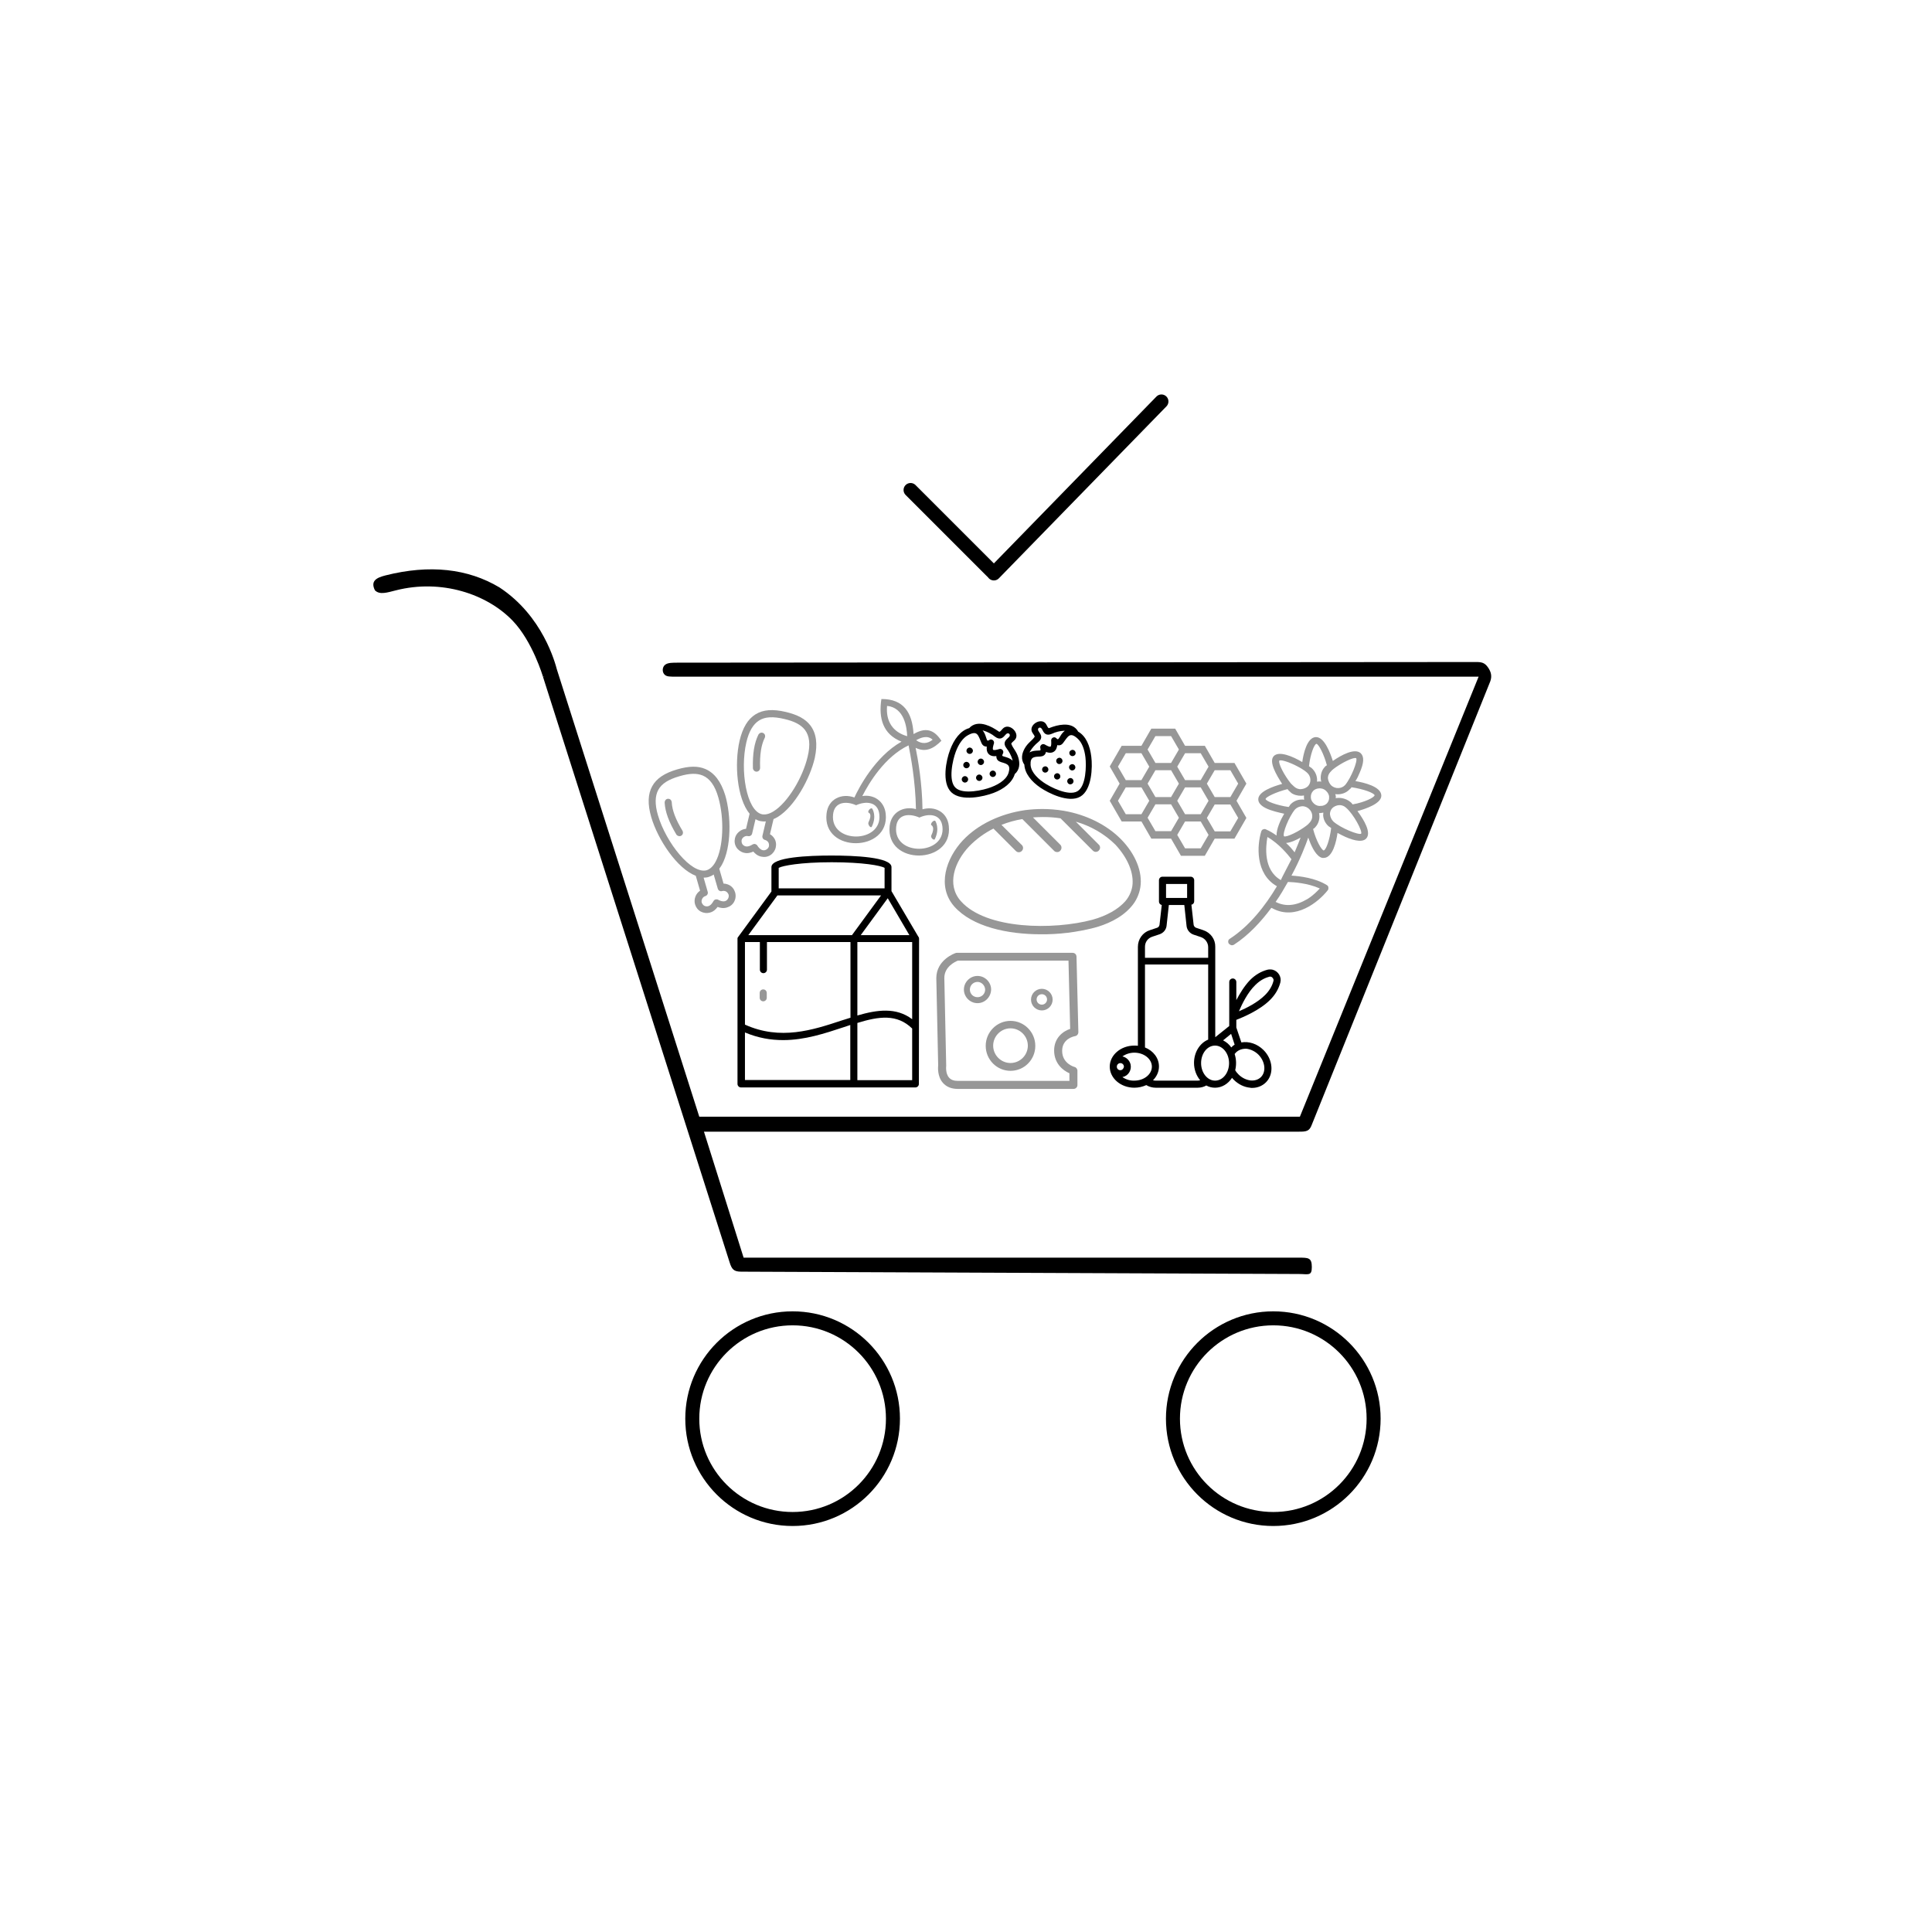<svg width="414" height="414" viewBox="0 0 414 414" fill="none" xmlns="http://www.w3.org/2000/svg">
    <path d="M196.944 201.146C196.944 201.066 196.904 200.986 196.904 200.906C196.904 200.866 196.904 200.866 196.865 200.826C196.865 200.826 196.865 200.787 196.825 200.787L191.032 190.959V185.806C191.032 183.649 183.003 183.329 178.169 183.329C173.375 183.329 165.306 183.649 165.306 185.806V191.039L158.195 200.747C158.155 200.787 158.155 200.826 158.115 200.866C158.115 200.866 158.115 200.906 158.075 200.906C158.035 200.986 158.035 201.066 158.035 201.146C158.035 201.146 158.035 201.146 158.035 201.186V232.265C158.035 232.665 158.355 233.024 158.794 233.024H182.883H196.145C196.545 233.024 196.904 232.705 196.904 232.265L196.944 201.146ZM159.633 201.865H162.829V207.777C162.829 208.177 163.149 208.536 163.588 208.536C163.988 208.536 164.347 208.217 164.347 207.777V201.865H182.244V218.084C181.605 218.284 180.965 218.483 180.326 218.683C174.174 220.72 167.223 222.997 159.633 219.562V201.865ZM183.722 201.865H195.466V218.403C192.031 215.807 187.996 216.366 183.722 217.604V201.865ZM184.441 200.387L190.233 192.477L194.867 200.387H184.441ZM166.864 185.966C167.663 185.526 171.458 184.767 178.209 184.767C184.96 184.767 188.755 185.487 189.554 185.966V190.36H166.864V185.966ZM166.584 191.878H188.795L182.563 200.387H160.352L166.584 191.878ZM159.633 221.24C162.47 222.438 165.186 222.878 167.823 222.878C172.457 222.878 176.771 221.439 180.766 220.121C181.245 219.961 181.724 219.802 182.204 219.642V231.426H159.633V221.24ZM183.722 231.466V219.202C188.396 217.764 192.231 217.245 195.466 220.401V231.466H183.722Z" fill="black"/>
    <path d="M163.549 212.012C163.149 212.012 162.79 212.332 162.79 212.771V213.81C162.79 214.209 163.109 214.569 163.549 214.569C163.948 214.569 164.308 214.249 164.308 213.81V212.771C164.308 212.371 163.988 212.012 163.549 212.012Z" fill="#979797"/>
    <path d="M264.927 220.179L266.006 223.375C267.603 223.096 269.401 223.655 270.759 225.013C272.797 227.05 273.036 230.166 271.279 231.924C270.52 232.683 269.481 233.122 268.323 233.122C268.163 233.122 268.003 233.122 267.883 233.082C266.605 232.963 265.366 232.363 264.368 231.365C264.248 231.245 264.128 231.125 264.008 230.965C263.169 232.244 261.851 233.082 260.373 233.082C259.694 233.082 259.055 232.923 258.495 232.603C257.936 232.923 257.297 233.082 256.658 233.082H247.63C246.951 233.082 246.231 232.883 245.632 232.523C244.833 232.883 243.954 233.082 243.076 233.082C240.159 233.082 237.802 231.045 237.802 228.568C237.802 226.092 240.159 224.054 243.076 224.054C243.315 224.054 243.595 224.054 243.835 224.094V202.882C243.835 201.244 244.873 199.806 246.391 199.327L247.949 198.807C248.229 198.727 248.429 198.448 248.469 198.168L248.948 193.934C248.588 193.854 248.349 193.534 248.349 193.215V188.621C248.349 188.221 248.668 187.862 249.108 187.862H255.14C255.539 187.862 255.899 188.181 255.899 188.621V193.135C255.899 193.494 255.659 193.814 255.3 193.854L255.779 198.168C255.819 198.448 256.019 198.688 256.298 198.807L257.856 199.327C259.414 199.846 260.453 201.284 260.413 202.882V222.257L263.409 219.86V210.432C263.409 210.033 263.729 209.673 264.168 209.673C264.567 209.673 264.927 209.993 264.927 210.432V214.307C265.686 212.869 266.685 211.231 267.883 209.993C269.002 208.874 270.24 208.155 271.598 207.796C271.958 207.716 272.357 207.716 272.717 207.796C273.915 208.115 274.674 209.354 274.355 210.552C273.995 211.91 273.276 213.149 272.157 214.267C269.88 216.544 266.245 218.022 264.927 218.542V220.179ZM265.486 216.704C267.084 216.025 269.481 214.826 271.079 213.228C271.998 212.31 272.597 211.311 272.877 210.232C272.956 209.993 272.877 209.713 272.677 209.513C272.557 209.354 272.357 209.274 272.157 209.274C272.078 209.274 272.038 209.274 271.958 209.314C270.879 209.593 269.88 210.192 268.962 211.111C267.364 212.669 266.165 215.106 265.486 216.704ZM249.867 192.416H254.381V189.42H249.867V192.416ZM245.353 202.882V205.239H258.895V202.962C258.895 202.003 258.256 201.124 257.337 200.805L255.779 200.285C254.94 200.006 254.341 199.247 254.261 198.408L253.782 193.934H250.466L249.987 198.328C249.907 199.207 249.307 199.926 248.469 200.206L246.911 200.725C245.952 201.044 245.353 201.883 245.353 202.882ZM240.839 228.568C240.839 228.169 240.519 227.809 240.08 227.809C239.68 227.809 239.321 228.129 239.321 228.568C239.321 229.008 239.64 229.327 240.08 229.327C240.479 229.327 240.799 228.968 240.839 228.568ZM243.076 231.564C245.153 231.564 246.831 230.206 246.831 228.568C246.831 226.931 245.153 225.572 243.076 225.572C242.157 225.572 241.278 225.852 240.519 226.371C241.398 226.571 242.077 227.25 242.277 228.129C242.516 229.367 241.757 230.566 240.519 230.805C241.278 231.325 242.157 231.604 243.076 231.564ZM256.658 231.564C256.818 231.564 257.017 231.524 257.177 231.485C256.378 230.526 255.859 229.208 255.859 227.769C255.859 225.452 257.137 223.495 258.895 222.776V206.677H245.353V224.454C247.15 225.173 248.349 226.731 248.349 228.528C248.349 229.647 247.869 230.686 247.07 231.485C247.23 231.524 247.43 231.564 247.59 231.564H256.658ZM263.369 227.809C263.369 225.732 262.011 224.054 260.373 224.054C258.695 224.054 257.377 225.732 257.377 227.809C257.377 229.887 258.735 231.564 260.373 231.564C262.051 231.564 263.369 229.887 263.369 227.809ZM264.887 225.492C264.767 225.612 264.687 225.732 264.567 225.852C264.927 226.97 264.967 228.169 264.687 229.327C264.887 229.687 265.127 229.967 265.406 230.246C266.125 230.965 267.044 231.405 267.963 231.525C268.842 231.604 269.641 231.365 270.2 230.805C271.359 229.647 271.119 227.49 269.681 226.012C268.962 225.293 268.043 224.853 267.124 224.733C266.205 224.693 265.446 224.973 264.887 225.492ZM264.567 223.855L263.808 221.538L262.091 222.936C262.81 223.295 263.409 223.815 263.848 224.454C264.048 224.214 264.288 224.014 264.567 223.855Z" fill="black"/>
    <path d="M230.04 233.34H205.272C203.874 233.34 202.795 232.901 202.036 232.022C200.838 230.663 200.998 228.666 201.038 228.267L200.638 209.611C200.638 205.656 204.633 204.258 204.793 204.218C204.873 204.178 204.953 204.178 205.072 204.178H229.84C230.319 204.178 230.679 204.538 230.679 205.017L231.078 221.156C231.078 221.595 230.799 221.955 230.359 222.035C230.08 222.075 227.603 222.594 227.603 225.191C227.603 227.907 230.199 228.626 230.239 228.626C230.599 228.706 230.879 229.066 230.879 229.465V232.541C230.879 232.941 230.519 233.34 230.04 233.34ZM205.232 205.856C204.673 206.096 202.356 207.134 202.356 209.571L202.755 228.267C202.755 228.307 202.755 228.347 202.755 228.426C202.755 228.426 202.556 229.984 203.355 230.903C203.754 231.383 204.393 231.622 205.272 231.622H229.161V229.984C227.763 229.385 225.885 227.867 225.885 225.111C225.885 222.354 227.843 220.956 229.321 220.477L228.961 205.856H205.232Z" fill="#979797"/>
    <path d="M209.467 214.963C207.869 214.963 206.551 213.645 206.551 212.047C206.551 210.449 207.869 209.131 209.467 209.131C211.065 209.131 212.383 210.449 212.383 212.047C212.343 213.645 211.065 214.963 209.467 214.963ZM209.467 210.409C208.588 210.409 207.829 211.128 207.829 212.047C207.829 212.966 208.548 213.685 209.467 213.685C210.386 213.685 211.105 212.966 211.105 212.047C211.065 211.168 210.346 210.409 209.467 210.409Z" fill="#979797"/>
    <path d="M216.537 229.464C213.621 229.464 211.224 227.068 211.224 224.111C211.224 221.155 213.621 218.758 216.537 218.758C219.453 218.758 221.85 221.155 221.85 224.111C221.85 227.068 219.493 229.464 216.537 229.464ZM216.537 220.356C214.5 220.356 212.822 222.034 212.822 224.072C212.822 226.109 214.5 227.787 216.537 227.787C218.574 227.787 220.252 226.109 220.252 224.072C220.252 222.034 218.574 220.356 216.537 220.356Z" fill="#979797"/>
    <path d="M223.248 216.522C221.97 216.522 220.931 215.483 220.931 214.205C220.931 212.927 221.97 211.888 223.248 211.888C224.527 211.888 225.565 212.927 225.565 214.205C225.565 215.483 224.527 216.522 223.248 216.522ZM223.248 213.046C222.609 213.046 222.13 213.566 222.13 214.165C222.13 214.804 222.649 215.283 223.248 215.283C223.888 215.283 224.367 214.764 224.367 214.165C224.367 213.566 223.888 213.046 223.248 213.046Z" fill="#979797"/>
    <path d="M240.206 179.83C237.17 176.754 232.815 174.597 228.062 173.758C227.982 173.758 227.902 173.718 227.822 173.718C226.344 173.479 224.866 173.359 223.388 173.359C222.149 173.359 220.911 173.439 219.673 173.599C214.4 174.358 209.566 176.635 206.33 180.07C202.775 183.865 200.658 189.897 204.492 194.252C208.367 198.606 215.878 200.204 223.028 200.204C226.903 200.244 230.738 199.764 234.493 198.806C236.89 198.166 240.206 196.848 242.403 194.291C242.922 193.692 243.362 193.053 243.681 192.334C244.001 191.655 244.24 190.896 244.36 190.137C244.88 186.861 243.322 182.986 240.206 179.83ZM242.643 189.897C242.443 191.096 241.923 192.214 241.125 193.133C239.606 194.851 237.13 196.249 234.094 197.088C225.745 199.325 211.284 199.205 205.891 193.093C202.775 189.578 204.532 184.664 207.688 181.348C209.206 179.79 210.964 178.512 212.882 177.553L217.675 182.347C217.755 182.427 217.875 182.507 217.955 182.547C218.075 182.587 218.195 182.627 218.314 182.627C218.434 182.627 218.554 182.587 218.674 182.547C218.794 182.507 218.874 182.427 218.954 182.347C219.033 182.267 219.113 182.147 219.153 182.068C219.193 181.948 219.233 181.828 219.233 181.708C219.233 181.588 219.193 181.468 219.153 181.348C219.113 181.229 219.033 181.149 218.954 181.069L214.599 176.754C216.037 176.195 217.555 175.756 219.073 175.516L225.904 182.347C226.064 182.507 226.304 182.587 226.544 182.587C226.783 182.587 227.023 182.507 227.183 182.307C227.343 182.147 227.462 181.908 227.462 181.668C227.462 181.428 227.382 181.189 227.223 181.029L221.35 175.157C222.03 175.117 222.749 175.077 223.468 175.077C224.746 175.077 226.024 175.157 227.263 175.356L234.174 182.267C234.253 182.347 234.373 182.427 234.453 182.467C234.533 182.507 234.693 182.547 234.813 182.547C234.933 182.547 235.052 182.507 235.172 182.467C235.292 182.427 235.372 182.347 235.452 182.267C235.532 182.187 235.612 182.068 235.652 181.988C235.692 181.868 235.732 181.748 235.732 181.628C235.732 181.508 235.692 181.388 235.652 181.269C235.612 181.149 235.532 181.069 235.452 180.989L230.538 176.075C233.734 176.994 236.65 178.672 239.007 180.989C241.684 183.865 243.042 187.141 242.643 189.897Z" fill="#979797"/>
    <path d="M272.947 162.024C274.066 160.826 277.062 162.104 279.059 163.303C279.299 161.465 280.098 157.99 281.975 157.95C283.773 157.91 285.011 161.225 285.611 163.063C287.488 161.745 290.285 160.267 291.563 161.385C292.362 162.144 292.282 163.462 291.363 165.58C291.123 166.179 290.804 166.858 290.444 167.377C292.322 167.697 295.877 168.536 295.997 170.413C296.117 172.171 292.641 173.329 290.884 173.809C292.282 175.686 293.92 178.443 292.761 179.681C291.803 180.72 289.406 179.921 287.528 178.962C287.209 178.802 286.849 178.603 286.609 178.483C286.37 180.32 285.571 183.796 283.693 183.836C283.414 183.876 283.134 183.796 282.934 183.676C281.736 183.037 280.857 180.959 280.338 179.481C279.818 180.999 278.62 184.155 276.742 187.631C278.54 187.751 281.816 188.11 284.332 189.668C284.532 189.788 284.652 189.988 284.652 190.147C284.652 190.307 284.692 190.587 284.532 190.747C282.535 193.303 277.621 197.298 272.708 194.662C272.628 194.622 272.508 194.542 272.428 194.542C270.191 197.538 267.554 200.414 264.398 202.451C264.159 202.571 263.879 202.611 263.639 202.451C263.52 202.371 263.44 202.331 263.32 202.212C263.08 201.852 263.16 201.373 263.52 201.173C267.714 198.457 271.15 194.102 273.626 189.908C268.952 187.271 269.352 181.119 270.271 178.163C270.351 177.963 270.471 177.764 270.67 177.724C270.87 177.644 271.07 177.604 271.269 177.724C272.108 178.083 272.867 178.563 273.546 179.042C273.507 177.644 274.385 175.726 275.184 174.368C274.106 174.128 272.428 173.769 271.23 173.17C270.351 172.73 269.672 172.131 269.632 171.372C269.512 169.614 272.907 168.496 274.745 167.976C273.507 166.059 271.829 163.223 272.947 162.024ZM282.095 159.388C281.616 159.468 280.777 161.625 280.497 164.181C280.737 164.381 280.937 164.501 281.017 164.541C281.896 165.3 282.335 166.419 282.215 167.497C282.495 167.457 282.854 167.417 283.134 167.497C283.054 167.297 283.054 167.138 283.014 166.858C282.974 165.939 283.254 165.02 283.853 164.381C283.933 164.261 284.053 164.141 284.332 163.982C283.693 161.585 282.575 159.468 282.095 159.388ZM275.144 179.202C275.664 179.481 278.38 178.163 280.058 176.845C280.098 176.765 280.138 176.725 280.178 176.765C280.338 176.605 280.537 176.365 280.697 176.206C281.456 175.367 281.336 174.088 280.497 173.329C280.378 173.21 280.178 173.09 280.058 173.01C279.738 172.85 279.339 172.73 278.979 172.77C278.46 172.81 277.901 173.05 277.541 173.409C276.223 174.927 274.745 178.643 275.144 179.202ZM284.332 172.171C284.692 171.772 284.852 171.292 284.812 170.773C284.812 170.293 284.532 169.814 284.133 169.455C284.013 169.335 283.893 169.255 283.693 169.135C282.974 168.775 281.935 168.895 281.376 169.494C281.017 169.894 280.857 170.373 280.897 170.893C280.897 171.372 281.176 171.851 281.576 172.211C281.975 172.57 282.495 172.77 283.014 172.69C283.453 172.73 284.013 172.491 284.332 172.171ZM290.604 162.464C290.085 162.184 287.368 163.502 285.691 164.821C285.651 164.901 285.611 164.94 285.571 164.901C285.411 165.06 285.211 165.3 285.051 165.46C284.692 165.859 284.492 166.379 284.572 166.898C284.652 167.417 284.892 167.937 285.291 168.336C286.17 169.095 287.448 169.055 288.247 168.216C289.526 166.698 291.004 162.983 290.604 162.464ZM294.559 170.413C294.439 169.934 292.282 169.095 289.605 168.696C289.526 168.895 289.326 169.055 289.206 169.135C288.447 169.974 287.249 170.333 286.13 170.174C286.13 170.333 286.25 170.453 286.25 170.653C286.25 170.813 286.25 170.973 286.21 171.052C286.41 170.973 286.569 171.012 286.849 170.973C287.768 170.973 288.727 171.292 289.406 171.891C289.526 171.971 289.645 172.091 289.845 172.371C292.402 171.931 294.479 170.893 294.559 170.413ZM291.683 178.642C291.962 178.043 290.045 174.448 288.447 173.09C288.327 172.97 288.127 172.85 288.008 172.77C287.688 172.61 287.288 172.491 286.929 172.531C286.41 172.57 285.85 172.81 285.491 173.17C285.131 173.569 284.932 174.088 285.011 174.608C285.091 175.127 285.331 175.646 285.73 176.046C287.288 177.444 291.163 179.002 291.683 178.642ZM283.653 182.238C284.133 182.158 284.932 180.041 285.251 177.444C285.011 177.244 284.812 177.124 284.732 177.085C284.013 176.485 283.573 175.567 283.533 174.688C283.533 174.528 283.573 174.288 283.573 174.128C283.414 174.128 283.254 174.208 283.094 174.208C282.934 174.208 282.814 174.248 282.655 174.248C282.894 175.247 282.615 176.445 281.856 177.244C281.776 177.364 281.656 177.484 281.376 177.644C282.015 180.121 283.174 182.158 283.653 182.238ZM280.138 192.664C281.376 191.905 282.255 190.986 282.814 190.387C280.258 189.229 277.182 189.029 275.983 188.989C275.184 190.387 274.345 191.865 273.347 193.263C275.464 194.342 277.701 194.102 280.138 192.664ZM274.465 188.589C274.545 188.39 274.665 188.19 274.745 187.99C274.825 187.87 274.825 187.791 274.905 187.671C275.584 186.392 276.143 185.234 276.742 184.115C276.023 183.197 274.066 180.76 271.589 179.362C271.23 181.399 270.67 186.432 274.465 188.589ZM277.421 182.637C277.981 181.359 278.38 180.28 278.7 179.481C277.621 180.081 276.543 180.56 275.584 180.64C276.383 181.359 276.982 182.078 277.421 182.637ZM271.19 171.212C271.309 171.692 273.467 172.531 276.143 172.93C276.343 172.69 276.423 172.531 276.463 172.451C277.062 171.772 277.981 171.332 278.899 171.332C279.179 171.292 279.299 171.372 279.459 171.372C279.459 171.212 279.419 171.092 279.419 170.933C279.419 170.773 279.419 170.613 279.419 170.453C278.66 170.613 277.781 170.493 277.062 170.134C276.782 170.014 276.543 169.774 276.343 169.574C276.223 169.494 276.103 169.375 275.903 169.095C273.387 169.734 271.269 170.773 271.19 171.212ZM276.622 167.897C276.702 167.937 276.742 168.016 276.782 168.056C276.942 168.216 277.182 168.416 277.341 168.576C277.741 168.935 278.3 169.175 278.86 169.095C279.379 169.055 279.938 168.815 280.298 168.456C281.057 167.617 280.937 166.339 280.098 165.58C279.938 165.42 279.738 165.3 279.499 165.1C279.419 165.06 279.379 165.02 279.299 164.98C278.86 164.661 278.38 164.421 277.941 164.181C276.343 163.343 274.545 162.743 274.146 162.983C273.826 163.502 275.224 166.179 276.622 167.897Z" fill="#979797"/>
    <path d="M151.133 164.78C149.535 164.1 147.658 164.14 145.141 164.86C142.385 165.658 140.667 166.817 139.748 168.495C138.829 170.173 138.75 172.33 139.549 175.086C140.987 180 145.141 186.152 149.096 187.67L150.015 190.865C149.096 191.465 148.617 192.703 148.936 193.782C149.136 194.461 149.575 195.02 150.175 195.34C150.774 195.659 151.493 195.739 152.172 195.539C152.931 195.34 153.45 194.78 153.77 194.341C154.289 194.541 155.008 194.7 155.767 194.461C156.446 194.261 157.006 193.822 157.325 193.222C157.645 192.623 157.725 191.904 157.525 191.225C157.325 190.546 156.886 189.987 156.287 189.667C155.887 189.467 155.488 189.347 155.048 189.347L154.129 186.152C154.329 185.912 154.489 185.632 154.689 185.313C156.766 181.558 156.686 174.767 155.408 170.412C154.489 167.456 153.091 165.619 151.133 164.78ZM153.81 190.426C153.93 190.825 154.329 191.065 154.729 190.945C155.008 190.865 155.328 190.905 155.568 191.025C155.847 191.185 156.007 191.425 156.127 191.704C156.287 192.264 155.927 192.943 155.368 193.103C154.809 193.262 154.129 192.943 153.93 192.823C153.77 192.703 153.53 192.703 153.33 192.743C153.131 192.783 152.971 192.943 152.851 193.142C152.731 193.382 152.332 194.021 151.773 194.181C151.493 194.261 151.173 194.221 150.934 194.101C150.654 193.941 150.494 193.702 150.374 193.422C150.215 192.863 150.574 192.184 151.133 192.024C151.533 191.904 151.773 191.505 151.653 191.105L150.774 188.069C151.173 188.069 151.533 188.029 151.892 187.909C152.252 187.789 152.611 187.63 152.931 187.39L153.81 190.426ZM153.93 170.892C155.248 175.446 155.008 181.638 153.33 184.674C152.811 185.632 152.172 186.232 151.453 186.471C148.177 187.43 142.704 180.559 140.987 174.687C140.308 172.37 140.348 170.572 141.067 169.254C141.786 167.935 143.224 167.017 145.581 166.338C147.738 165.698 149.296 165.658 150.574 166.178C152.092 166.817 153.211 168.335 153.93 170.892ZM143.144 171.171C143.543 171.131 143.903 171.451 143.943 171.89C144.023 173.608 144.782 175.605 146.26 178.042C146.38 178.282 146.38 178.562 146.26 178.801C146.18 178.921 146.1 179.001 145.98 179.081C145.621 179.281 145.181 179.161 144.941 178.841C143.344 176.165 142.545 174.008 142.425 172.01C142.425 171.531 142.744 171.171 143.144 171.171Z" fill="#979797"/>
    <path d="M173.633 155.425C172.574 154.049 170.918 153.163 168.373 152.555C165.579 151.899 163.514 152.066 161.89 153.077C160.266 154.088 159.138 155.929 158.482 158.723C157.325 163.71 157.927 171.109 160.628 174.372L159.861 177.607C158.767 177.679 157.741 178.523 157.491 179.619C157.331 180.309 157.44 181.012 157.805 181.584C158.171 182.157 158.758 182.579 159.448 182.738C160.207 182.937 160.934 182.704 161.428 182.478C161.783 182.907 162.331 183.399 163.11 183.562C163.8 183.721 164.503 183.613 165.075 183.247C165.647 182.882 166.07 182.295 166.229 181.605C166.388 180.915 166.28 180.212 165.914 179.64C165.664 179.27 165.375 178.969 164.992 178.754L165.759 175.518C166.051 175.407 166.327 175.242 166.658 175.062C170.31 172.809 173.572 166.852 174.595 162.43C175.244 159.404 174.927 157.116 173.633 155.425ZM163.384 179.086C163.292 179.493 163.523 179.898 163.929 179.989C164.212 180.057 164.471 180.249 164.621 180.471C164.787 180.747 164.808 181.034 164.775 181.337C164.64 181.902 163.994 182.318 163.428 182.183C162.862 182.048 162.427 181.436 162.312 181.234C162.232 181.051 162.023 180.933 161.829 180.87C161.636 180.807 161.418 180.868 161.216 180.983C160.994 181.133 160.332 181.494 159.766 181.359C159.483 181.291 159.224 181.1 159.074 180.878C158.909 180.601 158.887 180.314 158.92 180.011C159.055 179.446 159.702 179.03 160.267 179.165C160.674 179.257 161.079 179.027 161.171 178.62L161.894 175.543C162.242 175.739 162.575 175.88 162.947 175.952C163.32 176.024 163.711 176.062 164.107 176.009L163.384 179.086ZM173.072 162.123C171.986 166.738 168.74 172.016 165.788 173.838C164.865 174.419 164.014 174.628 163.27 174.484C159.945 173.712 158.547 165.04 159.931 159.08C160.476 156.728 161.393 155.181 162.666 154.385C163.94 153.589 165.643 153.494 168.03 154.059C170.224 154.56 171.601 155.289 172.46 156.369C173.469 157.671 173.699 159.542 173.072 162.123ZM163.536 157.075C163.903 157.236 164.06 157.691 163.879 158.094C163.106 159.63 162.787 161.742 162.88 164.591C162.867 164.859 162.73 165.102 162.508 165.252C162.379 165.318 162.27 165.348 162.127 165.359C161.715 165.357 161.391 165.037 161.339 164.64C161.26 161.524 161.622 159.253 162.498 157.453C162.733 157.036 163.188 156.879 163.536 157.075Z" fill="#979797"/>
    <path d="M178.516 174.512C177.816 180.891 189.129 180.777 188.429 174.512C188.134 171.757 185.518 171.606 183.454 172.55C181.464 171.644 178.811 171.719 178.516 174.512ZM195.762 157.302C198.304 155.83 200.11 156.246 201.731 158.737C200.147 160.322 198.415 161.341 196.204 160.246C196.72 162.737 197.604 167.832 197.678 173.418C200.331 172.663 203.021 174.022 203.316 177.003C204.237 185.306 189.718 185.57 190.64 177.003C190.971 174.022 193.624 172.663 196.277 173.38C196.167 167.228 195.098 161.756 194.693 159.718C189.534 162.171 186.144 167.908 184.781 170.587C187.25 170.172 189.497 171.682 189.792 174.361C190.713 182.702 176.158 182.891 177.116 174.361C177.448 171.191 180.359 169.908 183.086 170.889C184.044 168.813 187.507 162.133 193.182 158.925C189.166 157.34 188.244 153.868 188.871 149.792C193.624 149.754 195.504 152.698 195.762 157.302ZM199.852 158.51C198.709 157.453 197.236 158.095 196.314 158.623C197.493 159.454 198.709 159.416 199.852 158.51ZM194.398 157.755C194.324 155.906 193.809 151.641 190.087 151.264C189.792 154.547 191.303 156.887 194.398 157.755ZM199.557 176.814C199.299 176.437 200.183 175.569 200.441 175.946C200.441 175.946 201.436 177.494 200.331 179.796C200.147 180.211 199.336 179.494 199.557 179.041C200.478 177.154 199.557 176.814 199.557 176.814ZM192.04 177.154C191.34 183.57 202.652 183.344 201.952 177.154C201.657 174.399 199.041 174.248 197.014 175.192C194.988 174.286 192.335 174.324 192.04 177.154ZM186.107 174.135C185.849 173.757 186.66 172.927 186.918 173.305C186.918 173.305 187.95 174.852 186.807 177.154C186.586 177.569 185.886 176.664 186.107 176.211C187.028 174.324 186.107 174.135 186.107 174.135Z" fill="#979797"/>
    <path d="M247.59 157.734L245.912 160.611L247.59 163.487H250.945L252.623 160.611L250.945 157.734H247.59ZM245.912 167.921L247.59 170.797H250.945L252.623 167.921L250.945 165.045H247.59L245.912 167.921ZM247.59 172.355L245.912 175.232L247.59 178.108H250.945L252.623 175.232L250.945 172.355H247.59ZM244.594 176.03H240.359L237.802 171.596L239.92 167.921L237.802 164.246L240.359 159.812H244.594L246.711 156.137H251.824L253.941 159.812H258.176L260.293 163.487H264.527L267.084 167.921L264.967 171.596L267.084 175.271L264.527 179.706H260.293L258.176 183.381H253.062L250.945 179.706H246.711L244.594 176.03ZM241.238 168.72L239.56 171.596L241.238 174.473H244.594L246.271 171.596L244.594 168.72H241.238ZM244.594 161.41H241.238L239.56 164.286L241.238 167.162H244.594L246.271 164.286L244.594 161.41ZM252.264 164.286L253.941 167.162H257.297L258.975 164.286L257.297 161.41H253.941L252.264 164.286ZM253.941 168.72L252.264 171.596L253.941 174.473H257.297L258.975 171.596L257.297 168.72H253.941ZM258.975 178.907L257.297 176.03H253.941L252.264 178.907L253.941 181.783H257.297L258.975 178.907ZM258.615 175.271L260.293 178.148H263.649L265.326 175.271L263.649 172.395H260.293L258.615 175.271ZM258.615 167.921L260.293 170.797H263.649L265.326 167.921L263.649 165.045H260.293L258.615 167.921Z" fill="#979797"/>
    <path d="M207.446 163.601C206.992 163.136 206.305 163.822 206.758 164.288C207.224 164.732 207.912 164.046 207.446 163.601Z" fill="black" stroke="black" stroke-width="0.4"/>
    <path d="M208.121 160.523C207.676 160.091 207.001 160.756 207.434 161.209C207.92 161.666 208.608 160.98 208.121 160.523Z" fill="black" stroke="black" stroke-width="0.4"/>
    <path d="M207.118 166.662C206.664 166.196 205.976 166.883 206.43 167.348C206.883 167.813 207.571 167.127 207.118 166.662Z" fill="black" stroke="black" stroke-width="0.4"/>
    <path d="M213.08 165.456C212.635 165.024 211.959 165.69 212.392 166.143C212.866 166.62 213.554 165.934 213.08 165.456Z" fill="black" stroke="black" stroke-width="0.4"/>
    <path d="M217.278 165.758C218.337 164.871 218.364 163.596 218.027 162.414C217.665 161.133 216.854 160.371 216.593 159.628C216.227 159.158 217.09 158.744 217.414 158.291C218.211 157.136 216.373 155.316 215.234 156.1C214.814 156.384 214.38 157.305 213.91 156.914C213.034 156.31 212.162 155.793 211.113 155.479C209.915 155.134 208.678 155.185 207.793 156.204C205.929 156.698 204.593 158.571 203.777 160.752C202.952 162.9 201.958 167.698 204.004 169.641C206.05 171.585 210.825 170.488 212.816 169.733C214.952 168.924 216.758 167.582 217.278 165.758ZM210.832 156.379C211.649 156.611 212.64 157.115 213.314 157.683C214.34 158.46 214.813 157.898 215.344 157.287C216.101 156.39 217.141 157.427 216.242 158.185C215.641 158.726 215.064 159.226 215.847 160.223C216.401 160.945 216.869 161.812 217.13 162.696C217.223 163.06 217.295 163.411 217.281 163.767C217.168 163.532 217.042 163.317 216.859 163.153C216.406 162.687 215.759 162.5 215.208 162.342C214.678 162.195 214.358 162.118 214.736 161.388C214.945 161.035 214.599 160.577 214.19 160.699C213.88 160.796 212.95 161.087 212.667 160.807C212.384 160.526 212.69 159.585 212.788 159.279C212.914 158.877 212.486 158.51 212.135 158.723C211.496 159.186 211.303 158.707 211.164 158.231C210.891 157.368 210.614 156.558 209.743 156.182C210.086 156.217 210.459 156.298 210.832 156.379ZM212.456 168.874C210.886 169.486 206.326 170.598 204.617 168.939C202.883 167.321 203.981 162.725 204.61 161.05C205.214 159.416 206.138 158 207.331 157.361C209.676 156.058 209.858 157.737 210.494 159.125C210.745 159.695 211.094 159.817 211.702 159.785C211.629 160.05 211.622 160.299 211.639 160.505C211.664 161.362 212.246 161.847 213.091 161.843C213.264 161.834 213.492 161.829 213.69 161.778C213.7 161.952 213.688 162.113 213.726 162.333C213.845 162.936 214.43 163.086 214.96 163.233C216.009 163.546 216.665 163.907 216.431 165.2L216.406 165.241C216.158 166.89 214.48 168.111 212.456 168.874Z" fill="black" stroke="black" stroke-width="0.4"/>
    <path d="M210.183 166.32C209.73 165.854 209.042 166.541 209.496 167.006C209.961 167.451 210.637 166.785 210.183 166.32Z" fill="black" stroke="black" stroke-width="0.4"/>
    <path d="M210.526 162.903C210.072 162.437 209.384 163.124 209.838 163.589C210.291 164.055 210.979 163.368 210.526 162.903Z" fill="black" stroke="black" stroke-width="0.4"/>
    <path d="M229.516 164.02C230.053 163.684 230.546 164.493 230.009 164.829C229.465 165.143 228.972 164.334 229.516 164.02Z" fill="black" stroke="black" stroke-width="0.4"/>
    <path d="M229.587 160.947C230.108 160.64 230.594 161.427 230.08 161.756C229.513 162.077 229.02 161.268 229.587 160.947Z" fill="black" stroke="black" stroke-width="0.4"/>
    <path d="M229.12 166.995C229.657 166.659 230.15 167.468 229.613 167.805C229.076 168.141 228.583 167.332 229.12 166.995Z" fill="black" stroke="black" stroke-width="0.4"/>
    <path d="M223.748 164.477C224.27 164.17 224.756 164.957 224.241 165.286C223.682 165.629 223.188 164.82 223.748 164.477Z" fill="black" stroke="black" stroke-width="0.4"/>
    <path d="M219.7 163.793C218.901 162.708 219.17 161.494 219.762 160.452C220.402 159.321 221.346 158.787 221.764 158.142C222.22 157.781 221.498 157.19 221.295 156.686C220.806 155.407 222.969 154.107 223.867 155.113C224.2 155.479 224.399 156.452 224.934 156.19C225.904 155.82 226.849 155.531 227.916 155.476C229.131 155.425 230.291 155.76 230.894 156.93C232.547 157.828 233.38 159.912 233.65 162.167C233.936 164.393 233.77 169.17 231.382 170.538C228.995 171.907 224.723 169.766 223.01 168.591C221.173 167.33 219.772 165.642 219.7 163.793ZM227.974 156.394C227.147 156.425 226.091 156.674 225.321 157.056C224.169 157.555 223.851 156.914 223.489 156.213C222.979 155.187 221.754 155.93 222.43 156.856C222.875 157.508 223.306 158.114 222.334 158.879C221.642 159.435 220.999 160.148 220.547 160.926C220.375 161.249 220.225 161.565 220.157 161.906C220.319 161.709 220.487 161.535 220.698 161.421C221.235 161.085 221.891 161.057 222.45 161.034C222.987 161.018 223.307 161.018 223.118 160.239C223.002 159.856 223.435 159.503 223.794 159.713C224.066 159.876 224.88 160.366 225.213 160.166C225.545 159.966 225.473 159.003 225.451 158.69C225.424 158.28 225.915 158.032 226.198 158.314C226.697 158.9 226.99 158.491 227.232 158.073C227.69 157.317 228.14 156.614 229.052 156.458C228.718 156.413 228.346 156.403 227.974 156.394ZM223.55 167.86C224.896 168.802 228.96 170.909 230.963 169.731C232.98 168.598 233.001 163.99 232.792 162.257C232.596 160.569 232.047 159.014 231.065 158.133C229.144 156.356 228.583 157.906 227.66 159.074C227.291 159.556 226.932 159.591 226.363 159.421C226.371 159.689 226.321 159.926 226.256 160.118C226.035 160.924 225.371 161.249 224.572 161.05C224.409 161.002 224.195 160.944 224.019 160.85C223.97 161.013 223.944 161.168 223.857 161.367C223.605 161.912 223.016 161.919 222.48 161.935C221.413 161.99 220.709 162.181 220.631 163.46L220.645 163.505C220.5 165.124 221.808 166.669 223.55 167.86Z" fill="black" stroke="black" stroke-width="0.4"/>
    <path d="M226.294 165.964C226.831 165.628 227.324 166.437 226.787 166.773C226.243 167.087 225.757 166.3 226.294 165.964Z" fill="black" stroke="black" stroke-width="0.4"/>
    <path d="M226.759 162.647C227.296 162.311 227.789 163.12 227.252 163.456C226.715 163.792 226.221 162.983 226.759 162.647Z" fill="black" stroke="black" stroke-width="0.4"/>
    <path d="M318.846 143C318.164 142.034 317.528 141.861 316.346 141.861L145.346 142C144.042 142 143.166 142 142.575 142.412C141.865 142.906 141.823 144.1 142.497 144.643C142.94 145 143.603 145 144.846 145H316.846L278.546 239.293H149.846L119.346 143.5C118.959 142.075 116.346 132 107.021 125.873C100.275 121.837 92.053 120.91 82.588 123.306C80.643 123.799 79.346 124.5 80.346 126.5C81.346 127.5 82.904 126.998 84.846 126.5C94.587 124.029 104.334 127.273 109.846 133C114.121 137.443 116.335 144.96 116.346 145C117.055 144.724 116.368 145.085 116.346 145L156.346 270.5C156.819 272.017 157.256 272.5 158.846 272.5L278.346 273C280.352 273 281.105 273.506 281.105 271.5C281.105 269.493 280.352 269.5 278.346 269.5H159.346L150.846 242.5H278.346C279.88 242.5 280.589 242.443 281.105 241L319.346 146C319.744 144.888 319.525 143.969 318.846 143Z" fill="black"/>
    <circle cx="169.846" cy="304" r="21.5" stroke="black" stroke-width="3"/>
    <circle cx="272.846" cy="304" r="21.5" stroke="black" stroke-width="3"/>
    <line x1="212.972" y1="122.879" x2="248.879" y2="86.028" stroke="black" stroke-width="3" stroke-linecap="round"/>
    <line x1="195.121" y1="105" x2="212.503" y2="122.382" stroke="black" stroke-width="3" stroke-linecap="round"/>
    </svg>
